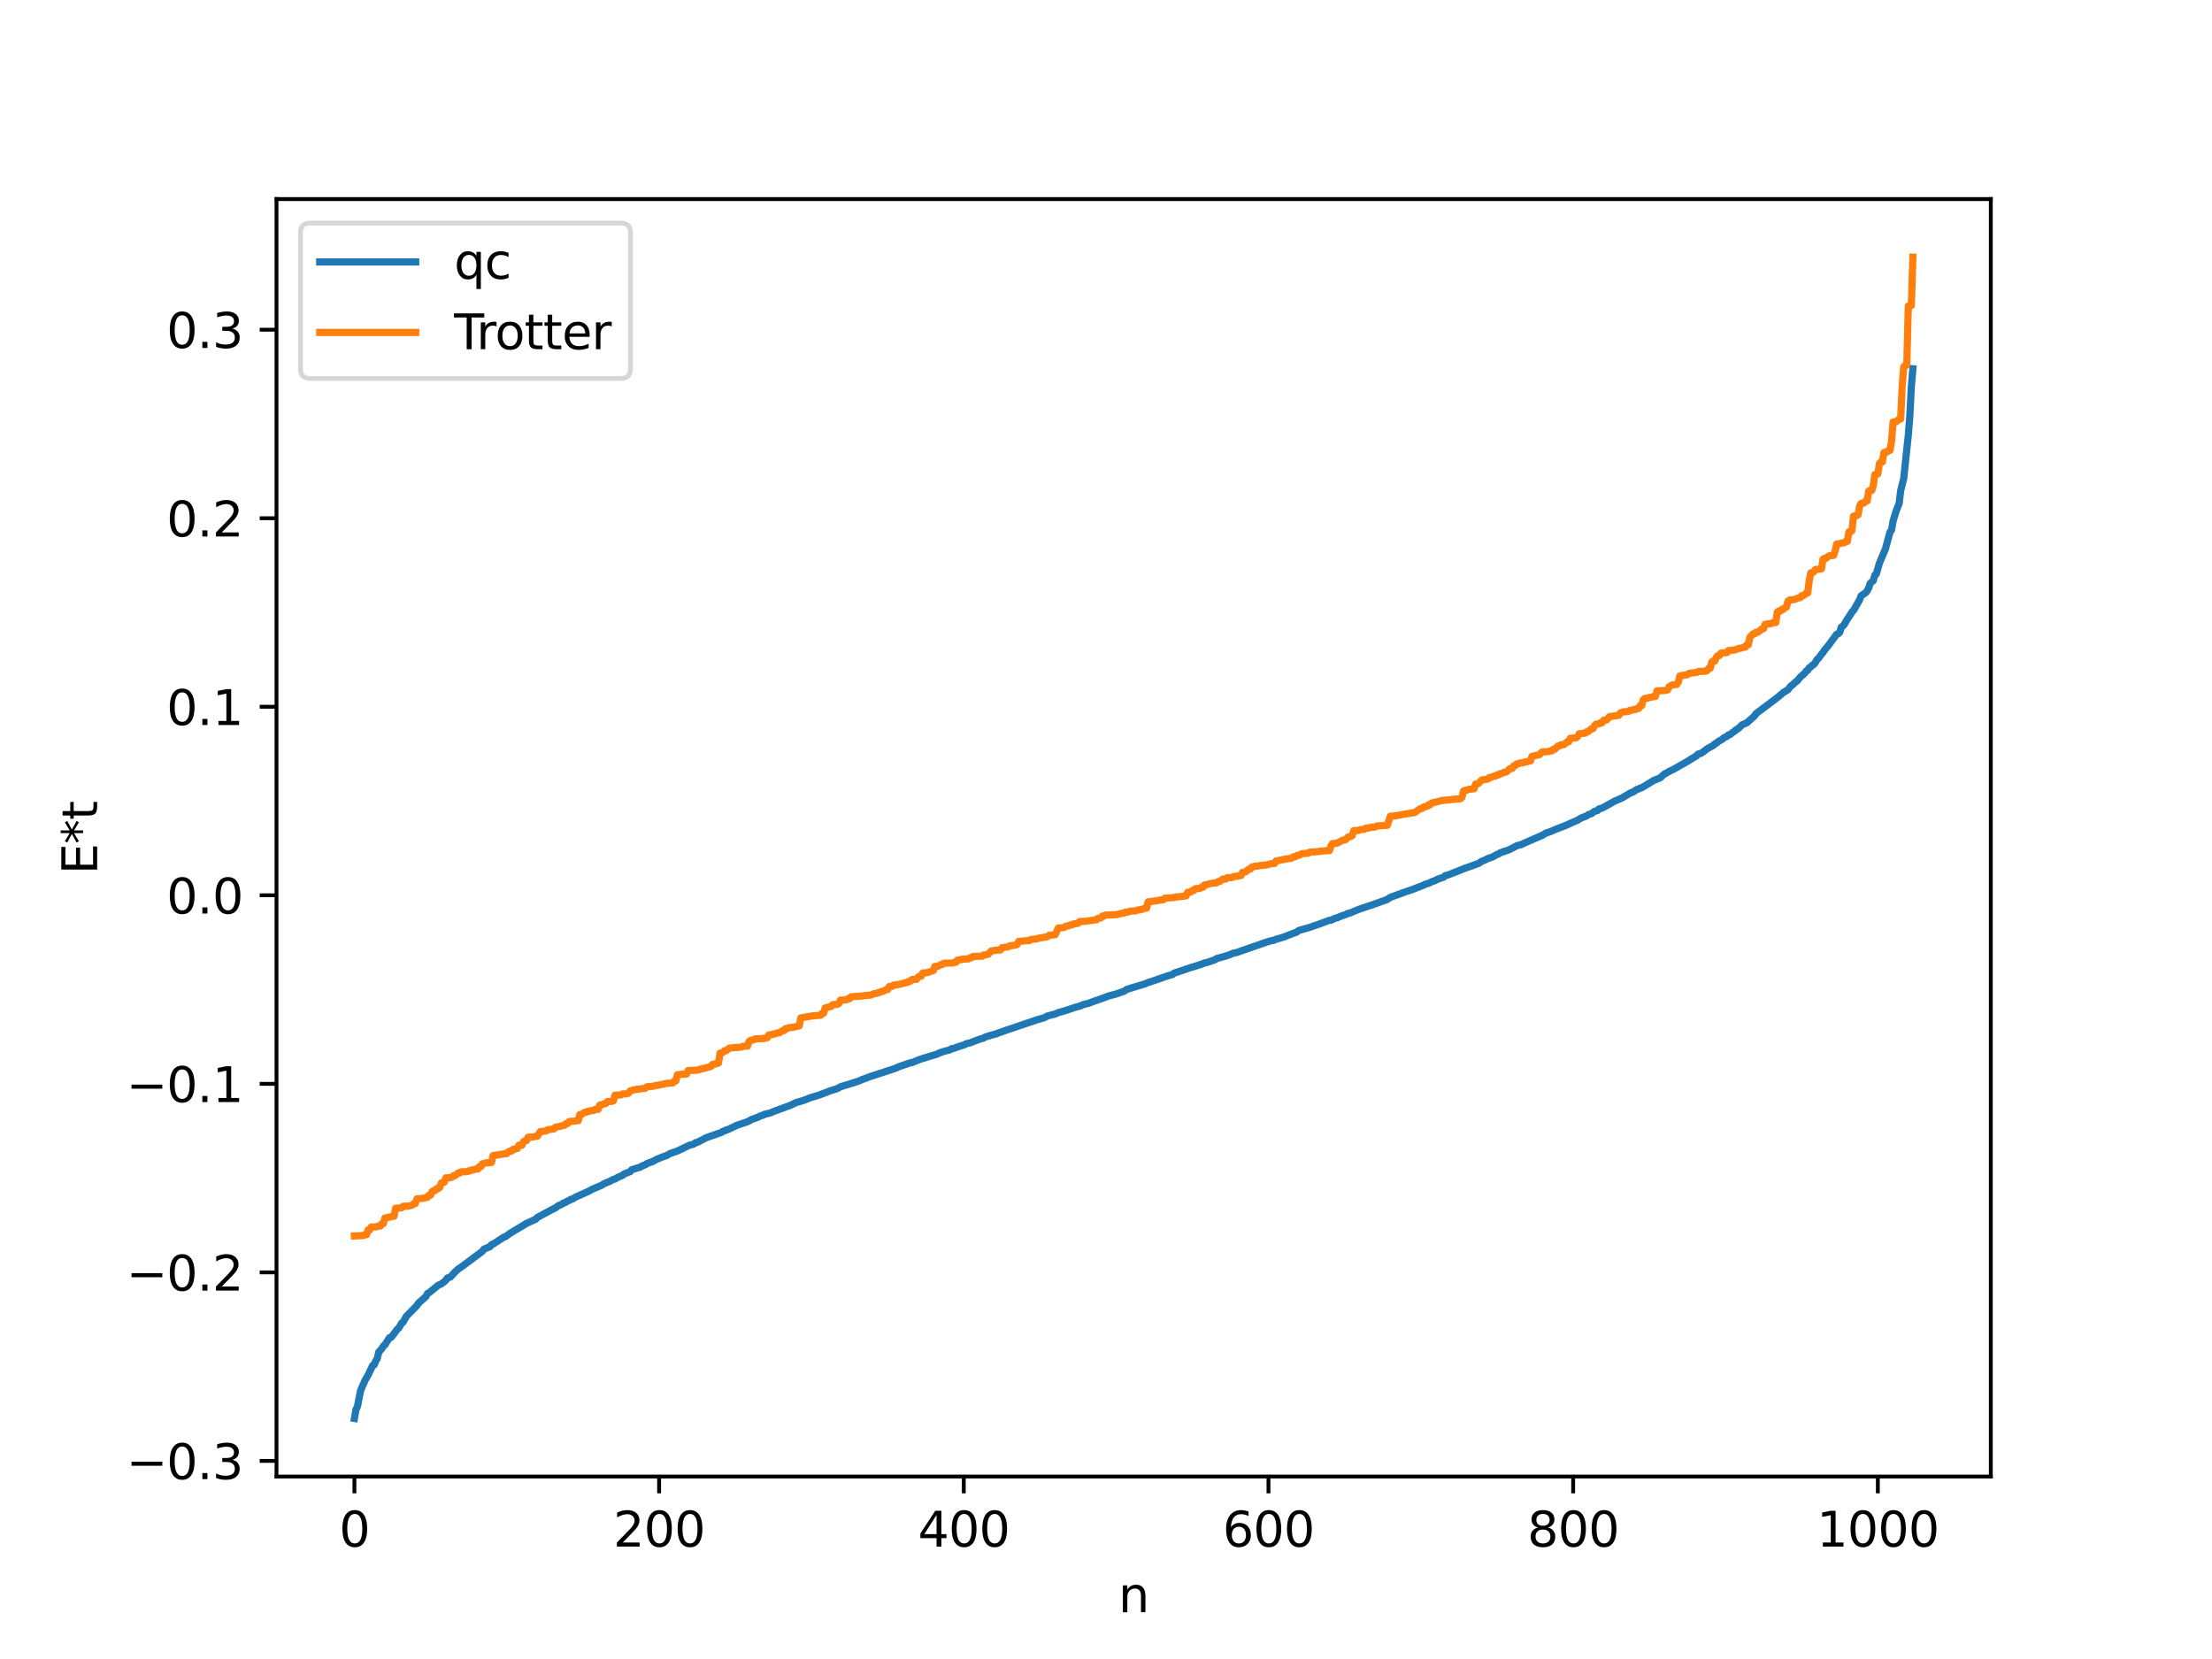 <?xml version="1.0" encoding="utf-8" standalone="no"?>
<!DOCTYPE svg PUBLIC "-//W3C//DTD SVG 1.1//EN"
  "http://www.w3.org/Graphics/SVG/1.1/DTD/svg11.dtd">
<svg xmlns:xlink="http://www.w3.org/1999/xlink" width="460.8pt" height="345.6pt" viewBox="0 0 460.8 345.6" xmlns="http://www.w3.org/2000/svg" version="1.1">
 <defs>
  <style type="text/css">*{stroke-linejoin: round; stroke-linecap: butt}</style>
 </defs>
 <g id="figure_1">
  <g id="patch_1">
   <path d="M 0 345.6 
L 460.8 345.6 
L 460.8 0 
L 0 0 
z
" style="fill: #ffffff"/>
  </g>
  <g id="axes_1">
   <g id="patch_2">
    <path d="M 57.6 307.584 
L 414.72 307.584 
L 414.72 41.472 
L 57.6 41.472 
z
" style="fill: #ffffff"/>
   </g>
   <g id="matplotlib.axis_1">
    <g id="xtick_1">
     <g id="line2d_1">
      <defs>
       <path id="m742bae09bc" d="M 0 0 
L 0 3.5 
" style="stroke: #000000; stroke-width: 0.8"/>
      </defs>
      <g>
       <use xlink:href="#m742bae09bc" x="73.833" y="307.584" style="stroke: #000000; stroke-width: 0.8"/>
      </g>
     </g>
     <g id="text_1">
      <!-- 0 -->
      <g transform="translate(70.651 322.182) scale(0.1 -0.1)">
       <defs>
        <path id="DejaVuSans-30" d="M 2034 4250 
Q 1547 4250 1301 3770 
Q 1056 3291 1056 2328 
Q 1056 1369 1301 889 
Q 1547 409 2034 409 
Q 2525 409 2770 889 
Q 3016 1369 3016 2328 
Q 3016 3291 2770 3770 
Q 2525 4250 2034 4250 
z
M 2034 4750 
Q 2819 4750 3233 4129 
Q 3647 3509 3647 2328 
Q 3647 1150 3233 529 
Q 2819 -91 2034 -91 
Q 1250 -91 836 529 
Q 422 1150 422 2328 
Q 422 3509 836 4129 
Q 1250 4750 2034 4750 
z
" transform="scale(0.016)"/>
       </defs>
       <use xlink:href="#DejaVuSans-30"/>
      </g>
     </g>
    </g>
    <g id="xtick_2">
     <g id="line2d_2">
      <g>
       <use xlink:href="#m742bae09bc" x="137.304" y="307.584" style="stroke: #000000; stroke-width: 0.8"/>
      </g>
     </g>
     <g id="text_2">
      <!-- 200 -->
      <g transform="translate(127.76 322.182) scale(0.1 -0.1)">
       <defs>
        <path id="DejaVuSans-32" d="M 1228 531 
L 3431 531 
L 3431 0 
L 469 0 
L 469 531 
Q 828 903 1448 1529 
Q 2069 2156 2228 2338 
Q 2531 2678 2651 2914 
Q 2772 3150 2772 3378 
Q 2772 3750 2511 3984 
Q 2250 4219 1831 4219 
Q 1534 4219 1204 4116 
Q 875 4013 500 3803 
L 500 4441 
Q 881 4594 1212 4672 
Q 1544 4750 1819 4750 
Q 2544 4750 2975 4387 
Q 3406 4025 3406 3419 
Q 3406 3131 3298 2873 
Q 3191 2616 2906 2266 
Q 2828 2175 2409 1742 
Q 1991 1309 1228 531 
z
" transform="scale(0.016)"/>
       </defs>
       <use xlink:href="#DejaVuSans-32"/>
       <use xlink:href="#DejaVuSans-30" x="63.623"/>
       <use xlink:href="#DejaVuSans-30" x="127.246"/>
      </g>
     </g>
    </g>
    <g id="xtick_3">
     <g id="line2d_3">
      <g>
       <use xlink:href="#m742bae09bc" x="200.775" y="307.584" style="stroke: #000000; stroke-width: 0.8"/>
      </g>
     </g>
     <g id="text_3">
      <!-- 400 -->
      <g transform="translate(191.231 322.182) scale(0.1 -0.1)">
       <defs>
        <path id="DejaVuSans-34" d="M 2419 4116 
L 825 1625 
L 2419 1625 
L 2419 4116 
z
M 2253 4666 
L 3047 4666 
L 3047 1625 
L 3713 1625 
L 3713 1100 
L 3047 1100 
L 3047 0 
L 2419 0 
L 2419 1100 
L 313 1100 
L 313 1709 
L 2253 4666 
z
" transform="scale(0.016)"/>
       </defs>
       <use xlink:href="#DejaVuSans-34"/>
       <use xlink:href="#DejaVuSans-30" x="63.623"/>
       <use xlink:href="#DejaVuSans-30" x="127.246"/>
      </g>
     </g>
    </g>
    <g id="xtick_4">
     <g id="line2d_4">
      <g>
       <use xlink:href="#m742bae09bc" x="264.246" y="307.584" style="stroke: #000000; stroke-width: 0.8"/>
      </g>
     </g>
     <g id="text_4">
      <!-- 600 -->
      <g transform="translate(254.702 322.182) scale(0.1 -0.1)">
       <defs>
        <path id="DejaVuSans-36" d="M 2113 2584 
Q 1688 2584 1439 2293 
Q 1191 2003 1191 1497 
Q 1191 994 1439 701 
Q 1688 409 2113 409 
Q 2538 409 2786 701 
Q 3034 994 3034 1497 
Q 3034 2003 2786 2293 
Q 2538 2584 2113 2584 
z
M 3366 4563 
L 3366 3988 
Q 3128 4100 2886 4159 
Q 2644 4219 2406 4219 
Q 1781 4219 1451 3797 
Q 1122 3375 1075 2522 
Q 1259 2794 1537 2939 
Q 1816 3084 2150 3084 
Q 2853 3084 3261 2657 
Q 3669 2231 3669 1497 
Q 3669 778 3244 343 
Q 2819 -91 2113 -91 
Q 1303 -91 875 529 
Q 447 1150 447 2328 
Q 447 3434 972 4092 
Q 1497 4750 2381 4750 
Q 2619 4750 2861 4703 
Q 3103 4656 3366 4563 
z
" transform="scale(0.016)"/>
       </defs>
       <use xlink:href="#DejaVuSans-36"/>
       <use xlink:href="#DejaVuSans-30" x="63.623"/>
       <use xlink:href="#DejaVuSans-30" x="127.246"/>
      </g>
     </g>
    </g>
    <g id="xtick_5">
     <g id="line2d_5">
      <g>
       <use xlink:href="#m742bae09bc" x="327.717" y="307.584" style="stroke: #000000; stroke-width: 0.8"/>
      </g>
     </g>
     <g id="text_5">
      <!-- 800 -->
      <g transform="translate(318.173 322.182) scale(0.1 -0.1)">
       <defs>
        <path id="DejaVuSans-38" d="M 2034 2216 
Q 1584 2216 1326 1975 
Q 1069 1734 1069 1313 
Q 1069 891 1326 650 
Q 1584 409 2034 409 
Q 2484 409 2743 651 
Q 3003 894 3003 1313 
Q 3003 1734 2745 1975 
Q 2488 2216 2034 2216 
z
M 1403 2484 
Q 997 2584 770 2862 
Q 544 3141 544 3541 
Q 544 4100 942 4425 
Q 1341 4750 2034 4750 
Q 2731 4750 3128 4425 
Q 3525 4100 3525 3541 
Q 3525 3141 3298 2862 
Q 3072 2584 2669 2484 
Q 3125 2378 3379 2068 
Q 3634 1759 3634 1313 
Q 3634 634 3220 271 
Q 2806 -91 2034 -91 
Q 1263 -91 848 271 
Q 434 634 434 1313 
Q 434 1759 690 2068 
Q 947 2378 1403 2484 
z
M 1172 3481 
Q 1172 3119 1398 2916 
Q 1625 2713 2034 2713 
Q 2441 2713 2670 2916 
Q 2900 3119 2900 3481 
Q 2900 3844 2670 4047 
Q 2441 4250 2034 4250 
Q 1625 4250 1398 4047 
Q 1172 3844 1172 3481 
z
" transform="scale(0.016)"/>
       </defs>
       <use xlink:href="#DejaVuSans-38"/>
       <use xlink:href="#DejaVuSans-30" x="63.623"/>
       <use xlink:href="#DejaVuSans-30" x="127.246"/>
      </g>
     </g>
    </g>
    <g id="xtick_6">
     <g id="line2d_6">
      <g>
       <use xlink:href="#m742bae09bc" x="391.188" y="307.584" style="stroke: #000000; stroke-width: 0.8"/>
      </g>
     </g>
     <g id="text_6">
      <!-- 1000 -->
      <g transform="translate(378.463 322.182) scale(0.1 -0.1)">
       <defs>
        <path id="DejaVuSans-31" d="M 794 531 
L 1825 531 
L 1825 4091 
L 703 3866 
L 703 4441 
L 1819 4666 
L 2450 4666 
L 2450 531 
L 3481 531 
L 3481 0 
L 794 0 
L 794 531 
z
" transform="scale(0.016)"/>
       </defs>
       <use xlink:href="#DejaVuSans-31"/>
       <use xlink:href="#DejaVuSans-30" x="63.623"/>
       <use xlink:href="#DejaVuSans-30" x="127.246"/>
       <use xlink:href="#DejaVuSans-30" x="190.869"/>
      </g>
     </g>
    </g>
    <g id="text_7">
     <!-- n -->
     <g transform="translate(232.991 335.861) scale(0.1 -0.1)">
      <defs>
       <path id="DejaVuSans-6e" d="M 3513 2113 
L 3513 0 
L 2938 0 
L 2938 2094 
Q 2938 2591 2744 2837 
Q 2550 3084 2163 3084 
Q 1697 3084 1428 2787 
Q 1159 2491 1159 1978 
L 1159 0 
L 581 0 
L 581 3500 
L 1159 3500 
L 1159 2956 
Q 1366 3272 1645 3428 
Q 1925 3584 2291 3584 
Q 2894 3584 3203 3211 
Q 3513 2838 3513 2113 
z
" transform="scale(0.016)"/>
      </defs>
      <use xlink:href="#DejaVuSans-6e"/>
     </g>
    </g>
   </g>
   <g id="matplotlib.axis_2">
    <g id="ytick_1">
     <g id="line2d_7">
      <defs>
       <path id="m42afeaff55" d="M 0 0 
L -3.5 0 
" style="stroke: #000000; stroke-width: 0.8"/>
      </defs>
      <g>
       <use xlink:href="#m42afeaff55" x="57.6" y="304.33" style="stroke: #000000; stroke-width: 0.8"/>
      </g>
     </g>
     <g id="text_8">
      <!-- −0.3 -->
      <g transform="translate(26.317 308.129) scale(0.1 -0.1)">
       <defs>
        <path id="DejaVuSans-2212" d="M 678 2272 
L 4684 2272 
L 4684 1741 
L 678 1741 
L 678 2272 
z
" transform="scale(0.016)"/>
        <path id="DejaVuSans-2e" d="M 684 794 
L 1344 794 
L 1344 0 
L 684 0 
L 684 794 
z
" transform="scale(0.016)"/>
        <path id="DejaVuSans-33" d="M 2597 2516 
Q 3050 2419 3304 2112 
Q 3559 1806 3559 1356 
Q 3559 666 3084 287 
Q 2609 -91 1734 -91 
Q 1441 -91 1130 -33 
Q 819 25 488 141 
L 488 750 
Q 750 597 1062 519 
Q 1375 441 1716 441 
Q 2309 441 2620 675 
Q 2931 909 2931 1356 
Q 2931 1769 2642 2001 
Q 2353 2234 1838 2234 
L 1294 2234 
L 1294 2753 
L 1863 2753 
Q 2328 2753 2575 2939 
Q 2822 3125 2822 3475 
Q 2822 3834 2567 4026 
Q 2313 4219 1838 4219 
Q 1578 4219 1281 4162 
Q 984 4106 628 3988 
L 628 4550 
Q 988 4650 1302 4700 
Q 1616 4750 1894 4750 
Q 2613 4750 3031 4423 
Q 3450 4097 3450 3541 
Q 3450 3153 3228 2886 
Q 3006 2619 2597 2516 
z
" transform="scale(0.016)"/>
       </defs>
       <use xlink:href="#DejaVuSans-2212"/>
       <use xlink:href="#DejaVuSans-30" x="83.789"/>
       <use xlink:href="#DejaVuSans-2e" x="147.412"/>
       <use xlink:href="#DejaVuSans-33" x="179.199"/>
      </g>
     </g>
    </g>
    <g id="ytick_2">
     <g id="line2d_8">
      <g>
       <use xlink:href="#m42afeaff55" x="57.6" y="265.056" style="stroke: #000000; stroke-width: 0.8"/>
      </g>
     </g>
     <g id="text_9">
      <!-- −0.2 -->
      <g transform="translate(26.317 268.855) scale(0.1 -0.1)">
       <use xlink:href="#DejaVuSans-2212"/>
       <use xlink:href="#DejaVuSans-30" x="83.789"/>
       <use xlink:href="#DejaVuSans-2e" x="147.412"/>
       <use xlink:href="#DejaVuSans-32" x="179.199"/>
      </g>
     </g>
    </g>
    <g id="ytick_3">
     <g id="line2d_9">
      <g>
       <use xlink:href="#m42afeaff55" x="57.6" y="225.781" style="stroke: #000000; stroke-width: 0.8"/>
      </g>
     </g>
     <g id="text_10">
      <!-- −0.1 -->
      <g transform="translate(26.317 229.58) scale(0.1 -0.1)">
       <use xlink:href="#DejaVuSans-2212"/>
       <use xlink:href="#DejaVuSans-30" x="83.789"/>
       <use xlink:href="#DejaVuSans-2e" x="147.412"/>
       <use xlink:href="#DejaVuSans-31" x="179.199"/>
      </g>
     </g>
    </g>
    <g id="ytick_4">
     <g id="line2d_10">
      <g>
       <use xlink:href="#m42afeaff55" x="57.6" y="186.506" style="stroke: #000000; stroke-width: 0.8"/>
      </g>
     </g>
     <g id="text_11">
      <!-- 0.0 -->
      <g transform="translate(34.697 190.305) scale(0.1 -0.1)">
       <use xlink:href="#DejaVuSans-30"/>
       <use xlink:href="#DejaVuSans-2e" x="63.623"/>
       <use xlink:href="#DejaVuSans-30" x="95.41"/>
      </g>
     </g>
    </g>
    <g id="ytick_5">
     <g id="line2d_11">
      <g>
       <use xlink:href="#m42afeaff55" x="57.6" y="147.231" style="stroke: #000000; stroke-width: 0.8"/>
      </g>
     </g>
     <g id="text_12">
      <!-- 0.1 -->
      <g transform="translate(34.697 151.031) scale(0.1 -0.1)">
       <use xlink:href="#DejaVuSans-30"/>
       <use xlink:href="#DejaVuSans-2e" x="63.623"/>
       <use xlink:href="#DejaVuSans-31" x="95.41"/>
      </g>
     </g>
    </g>
    <g id="ytick_6">
     <g id="line2d_12">
      <g>
       <use xlink:href="#m42afeaff55" x="57.6" y="107.957" style="stroke: #000000; stroke-width: 0.8"/>
      </g>
     </g>
     <g id="text_13">
      <!-- 0.2 -->
      <g transform="translate(34.697 111.756) scale(0.1 -0.1)">
       <use xlink:href="#DejaVuSans-30"/>
       <use xlink:href="#DejaVuSans-2e" x="63.623"/>
       <use xlink:href="#DejaVuSans-32" x="95.41"/>
      </g>
     </g>
    </g>
    <g id="ytick_7">
     <g id="line2d_13">
      <g>
       <use xlink:href="#m42afeaff55" x="57.6" y="68.682" style="stroke: #000000; stroke-width: 0.8"/>
      </g>
     </g>
     <g id="text_14">
      <!-- 0.3 -->
      <g transform="translate(34.697 72.481) scale(0.1 -0.1)">
       <use xlink:href="#DejaVuSans-30"/>
       <use xlink:href="#DejaVuSans-2e" x="63.623"/>
       <use xlink:href="#DejaVuSans-33" x="95.41"/>
      </g>
     </g>
    </g>
    <g id="text_15">
     <!-- E*t -->
     <g transform="translate(20.238 182.148) rotate(-90) scale(0.1 -0.1)">
      <defs>
       <path id="DejaVuSans-45" d="M 628 4666 
L 3578 4666 
L 3578 4134 
L 1259 4134 
L 1259 2753 
L 3481 2753 
L 3481 2222 
L 1259 2222 
L 1259 531 
L 3634 531 
L 3634 0 
L 628 0 
L 628 4666 
z
" transform="scale(0.016)"/>
       <path id="DejaVuSans-2a" d="M 3009 3897 
L 1888 3291 
L 3009 2681 
L 2828 2375 
L 1778 3009 
L 1778 1831 
L 1422 1831 
L 1422 3009 
L 372 2375 
L 191 2681 
L 1313 3291 
L 191 3897 
L 372 4206 
L 1422 3572 
L 1422 4750 
L 1778 4750 
L 1778 3572 
L 2828 4206 
L 3009 3897 
z
" transform="scale(0.016)"/>
       <path id="DejaVuSans-74" d="M 1172 4494 
L 1172 3500 
L 2356 3500 
L 2356 3053 
L 1172 3053 
L 1172 1153 
Q 1172 725 1289 603 
Q 1406 481 1766 481 
L 2356 481 
L 2356 0 
L 1766 0 
Q 1100 0 847 248 
Q 594 497 594 1153 
L 594 3053 
L 172 3053 
L 172 3500 
L 594 3500 
L 594 4494 
L 1172 4494 
z
" transform="scale(0.016)"/>
      </defs>
      <use xlink:href="#DejaVuSans-45"/>
      <use xlink:href="#DejaVuSans-2a" x="63.184"/>
      <use xlink:href="#DejaVuSans-74" x="113.184"/>
     </g>
    </g>
   </g>
   <g id="line2d_14">
    <path d="M 73.833 295.488 
L 74.15 293.648 
L 74.467 292.998 
L 75.102 289.716 
L 76.054 287.526 
L 76.689 286.44 
L 77.641 284.431 
L 77.958 284.329 
L 78.276 283.501 
L 78.593 283.014 
L 78.91 281.643 
L 79.545 280.947 
L 79.862 280.409 
L 80.18 280.171 
L 81.132 278.662 
L 81.449 278.631 
L 82.084 277.831 
L 82.719 276.946 
L 83.036 276.716 
L 83.671 275.626 
L 83.988 275.431 
L 84.623 274.237 
L 86.21 272.631 
L 86.844 271.975 
L 87.162 271.479 
L 88.748 270.078 
L 89.066 269.444 
L 89.383 269.305 
L 91.287 267.742 
L 91.922 267.472 
L 92.557 266.982 
L 92.874 266.719 
L 93.191 266.228 
L 93.826 266.033 
L 94.778 264.977 
L 95.413 264.395 
L 96.048 263.975 
L 100.491 260.668 
L 100.808 260.22 
L 102.077 259.706 
L 102.395 259.275 
L 102.712 259.183 
L 104.934 257.725 
L 105.251 257.649 
L 106.203 256.953 
L 109.694 254.849 
L 111.598 253.986 
L 111.915 253.626 
L 115.089 251.919 
L 115.724 251.617 
L 116.358 251.126 
L 116.993 250.909 
L 117.31 250.644 
L 117.628 250.572 
L 118.262 250.179 
L 118.58 250.088 
L 118.897 249.844 
L 119.215 249.807 
L 119.849 249.4 
L 122.705 248.121 
L 123.34 247.753 
L 125.244 246.951 
L 125.879 246.567 
L 127.148 246.031 
L 127.783 245.679 
L 128.1 245.632 
L 128.735 245.239 
L 129.687 244.858 
L 130.005 244.562 
L 131.274 244.074 
L 131.591 243.684 
L 133.496 243.092 
L 133.813 242.857 
L 134.448 242.639 
L 134.765 242.389 
L 136.034 241.943 
L 136.669 241.555 
L 137.939 241.042 
L 138.573 240.816 
L 138.891 240.722 
L 139.525 240.331 
L 141.112 239.773 
L 143.651 238.558 
L 144.286 238.408 
L 144.603 238.285 
L 144.92 238.018 
L 145.238 237.993 
L 147.142 236.997 
L 150.315 235.889 
L 150.633 235.654 
L 150.95 235.604 
L 151.267 235.391 
L 151.585 235.342 
L 153.489 234.427 
L 155.71 233.683 
L 156.662 233.168 
L 157.615 232.843 
L 158.567 232.403 
L 158.884 232.355 
L 159.201 232.142 
L 160.471 231.844 
L 161.105 231.56 
L 164.596 230.277 
L 165.866 229.677 
L 167.453 229.219 
L 168.722 228.703 
L 170.626 228.13 
L 172.848 227.277 
L 174.434 226.767 
L 175.069 226.399 
L 176.973 225.819 
L 178.877 225.21 
L 179.512 224.924 
L 181.416 224.222 
L 186.494 222.563 
L 187.129 222.266 
L 189.033 221.598 
L 189.667 221.393 
L 189.985 221.367 
L 191.572 220.706 
L 193.158 220.21 
L 195.062 219.641 
L 195.697 219.348 
L 196.649 219.017 
L 197.919 218.701 
L 198.236 218.456 
L 198.553 218.447 
L 199.505 218.082 
L 200.775 217.694 
L 201.41 217.387 
L 202.044 217.255 
L 202.679 217.013 
L 203.631 216.655 
L 204.266 216.42 
L 204.9 216.26 
L 205.218 216.041 
L 206.17 215.748 
L 207.122 215.478 
L 207.439 215.411 
L 208.074 215.143 
L 208.709 214.951 
L 209.343 214.699 
L 209.978 214.489 
L 216.008 212.451 
L 217.595 211.987 
L 218.229 211.634 
L 219.816 211.236 
L 220.451 210.939 
L 221.72 210.601 
L 223.942 209.858 
L 225.211 209.509 
L 225.529 209.314 
L 226.798 208.99 
L 228.067 208.517 
L 229.337 208.086 
L 230.924 207.487 
L 232.51 207.069 
L 233.78 206.616 
L 234.097 206.543 
L 234.732 206.102 
L 238.54 204.952 
L 239.175 204.673 
L 240.444 204.264 
L 243.3 203.267 
L 244.253 203.006 
L 244.57 202.726 
L 246.791 201.996 
L 248.061 201.555 
L 248.696 201.377 
L 250.282 200.865 
L 250.917 200.606 
L 251.552 200.463 
L 253.139 199.917 
L 253.456 199.677 
L 254.091 199.51 
L 255.36 199.155 
L 255.995 198.946 
L 256.947 198.559 
L 257.581 198.437 
L 263.929 196.227 
L 264.881 195.945 
L 265.198 195.933 
L 265.833 195.666 
L 267.42 195.206 
L 269.641 194.334 
L 269.958 194.26 
L 270.593 193.822 
L 272.815 193.196 
L 273.767 192.857 
L 274.401 192.652 
L 276.94 191.715 
L 277.258 191.709 
L 278.21 191.251 
L 278.527 191.219 
L 279.479 190.796 
L 280.431 190.488 
L 280.748 190.278 
L 281.066 190.257 
L 281.7 189.993 
L 282.97 189.468 
L 286.143 188.397 
L 288.365 187.594 
L 289 187.368 
L 289.634 186.933 
L 293.125 185.666 
L 294.077 185.357 
L 296.616 184.376 
L 296.934 184.182 
L 297.568 184.019 
L 298.52 183.566 
L 298.838 183.5 
L 299.472 183.155 
L 300.742 182.731 
L 301.059 182.417 
L 301.694 182.256 
L 302.329 182.008 
L 305.185 180.87 
L 306.137 180.54 
L 308.041 179.852 
L 308.676 179.41 
L 309.31 179.196 
L 309.945 178.856 
L 310.897 178.537 
L 311.849 177.999 
L 312.167 177.91 
L 312.484 177.661 
L 314.388 177.021 
L 315.975 176.18 
L 316.927 175.933 
L 317.562 175.623 
L 321.37 173.969 
L 322.005 173.558 
L 322.639 173.357 
L 323.274 173.121 
L 323.909 172.827 
L 326.13 171.973 
L 326.765 171.674 
L 328.669 170.85 
L 329.304 170.445 
L 330.573 169.942 
L 330.891 169.699 
L 331.525 169.505 
L 332.16 169.01 
L 332.795 168.847 
L 333.112 168.508 
L 333.747 168.336 
L 335.016 167.651 
L 336.286 166.921 
L 337.872 166.242 
L 339.777 165.11 
L 340.094 165.061 
L 341.046 164.427 
L 341.363 164.358 
L 341.681 164.163 
L 341.998 164.102 
L 344.537 162.559 
L 345.489 162.188 
L 345.806 162.071 
L 346.758 161.211 
L 347.076 161.085 
L 347.71 160.7 
L 348.662 160.246 
L 351.519 158.613 
L 352.471 158.018 
L 353.423 157.442 
L 353.74 157.084 
L 354.375 156.93 
L 355.01 156.473 
L 355.644 155.98 
L 356.596 155.452 
L 356.914 155.289 
L 357.231 154.957 
L 357.548 154.831 
L 357.866 154.517 
L 358.818 153.989 
L 359.135 153.664 
L 359.77 153.398 
L 360.087 153.079 
L 360.405 153.027 
L 361.039 152.5 
L 361.357 152.318 
L 361.674 151.99 
L 361.991 151.869 
L 362.943 150.975 
L 363.896 150.578 
L 365.165 149.439 
L 365.482 149.148 
L 365.8 148.673 
L 370.243 145.33 
L 371.512 144.25 
L 372.464 143.67 
L 373.099 142.872 
L 373.416 142.675 
L 374.051 142.071 
L 374.368 141.862 
L 375.003 141.08 
L 375.955 140.248 
L 376.272 139.795 
L 376.59 139.63 
L 376.907 139.09 
L 377.224 138.931 
L 377.542 138.581 
L 377.859 138.422 
L 378.177 138.006 
L 378.494 137.406 
L 378.811 137.167 
L 379.446 136.284 
L 379.763 135.934 
L 380.081 135.415 
L 380.715 134.697 
L 382.62 132.106 
L 382.937 132.023 
L 383.254 131.723 
L 383.572 130.651 
L 383.889 130.442 
L 384.206 130.065 
L 384.841 128.954 
L 385.476 128.039 
L 385.793 127.488 
L 386.11 127.18 
L 387.38 124.974 
L 387.697 124.124 
L 388.649 123.472 
L 388.967 123.088 
L 389.284 122.458 
L 389.601 121.502 
L 390.236 120.969 
L 390.553 119.823 
L 390.871 119.567 
L 391.505 117.353 
L 392.775 114.326 
L 393.727 110.827 
L 394.044 110.418 
L 394.362 108.557 
L 394.996 106.468 
L 395.631 104.865 
L 395.948 102.182 
L 396.583 99.674 
L 397.218 93.611 
L 397.535 90.68 
L 397.853 86.598 
L 398.17 80.508 
L 398.487 76.816 
L 398.487 76.816 
" clip-path="url(#p08ebd5b975)" style="fill: none; stroke: #1f77b4; stroke-width: 1.5; stroke-linecap: square"/>
   </g>
   <g id="line2d_15">
    <path d="M 73.833 257.468 
L 75.737 257.386 
L 76.054 257.188 
L 76.372 257.188 
L 76.689 256.219 
L 77.006 256.219 
L 77.324 255.609 
L 78.276 255.605 
L 78.593 255.465 
L 79.228 255.409 
L 79.545 254.911 
L 79.862 254.911 
L 80.18 253.724 
L 80.497 253.724 
L 80.815 253.596 
L 81.449 253.488 
L 81.767 253.365 
L 82.084 253.365 
L 82.401 251.705 
L 83.671 251.606 
L 83.988 251.288 
L 84.94 251.259 
L 85.575 251.142 
L 85.892 251.053 
L 86.21 250.72 
L 86.527 250.72 
L 86.844 249.743 
L 88.431 249.595 
L 88.748 249.421 
L 89.066 249.421 
L 89.383 248.962 
L 89.7 248.962 
L 90.018 248.199 
L 90.335 248.02 
L 90.653 248.02 
L 90.97 247.602 
L 91.287 247.602 
L 91.605 247.352 
L 91.922 246.444 
L 92.239 246.28 
L 92.557 246.28 
L 92.874 245.365 
L 93.826 245.349 
L 94.143 245.236 
L 94.461 244.923 
L 94.778 244.923 
L 95.413 244.37 
L 95.73 244.37 
L 96.048 244.118 
L 97.317 244.078 
L 97.634 243.907 
L 97.952 243.907 
L 98.269 243.722 
L 98.586 243.722 
L 98.904 243.572 
L 99.539 243.539 
L 99.856 243.034 
L 100.173 243.034 
L 100.491 242.422 
L 100.808 242.422 
L 101.125 242.264 
L 102.395 242.158 
L 102.712 240.733 
L 105.251 240.326 
L 105.568 240.326 
L 105.886 239.952 
L 106.203 239.814 
L 106.52 239.814 
L 106.838 239.448 
L 107.155 239.448 
L 107.472 239.245 
L 107.79 239.245 
L 108.107 238.56 
L 108.742 238.559 
L 109.059 237.863 
L 109.377 237.612 
L 109.694 237.612 
L 110.011 236.908 
L 110.963 236.86 
L 111.598 236.715 
L 111.915 236.715 
L 112.55 235.734 
L 113.82 235.587 
L 114.137 235.333 
L 114.772 235.267 
L 115.406 235.164 
L 115.724 234.79 
L 116.358 234.705 
L 117.628 234.383 
L 117.945 234.042 
L 118.262 234.042 
L 118.58 233.619 
L 119.532 233.557 
L 120.484 233.447 
L 120.801 232.181 
L 121.119 232.181 
L 121.753 231.725 
L 122.071 231.725 
L 122.388 231.518 
L 122.705 231.518 
L 123.023 231.366 
L 123.658 231.343 
L 123.975 231.105 
L 124.61 231.104 
L 124.927 230.227 
L 126.196 229.882 
L 126.514 229.492 
L 127.466 229.435 
L 127.783 229.314 
L 128.1 228.15 
L 129.37 228.086 
L 129.687 227.887 
L 130.639 227.852 
L 130.957 227.709 
L 131.274 227.265 
L 131.909 227.053 
L 132.543 226.949 
L 134.448 226.693 
L 134.765 226.383 
L 136.034 226.29 
L 136.669 226.101 
L 136.986 226.101 
L 137.939 225.873 
L 138.256 225.873 
L 138.573 225.718 
L 139.525 225.653 
L 140.16 225.593 
L 140.477 225.188 
L 140.795 225.188 
L 141.112 223.887 
L 142.064 223.781 
L 143.016 223.739 
L 143.334 223.019 
L 145.238 222.935 
L 145.872 222.766 
L 146.19 222.614 
L 146.507 222.614 
L 148.094 222.165 
L 148.411 221.747 
L 148.729 221.747 
L 149.046 221.581 
L 149.363 221.581 
L 149.681 221.441 
L 149.998 219.377 
L 150.315 219.377 
L 150.633 219.199 
L 150.95 218.878 
L 151.267 218.878 
L 151.902 218.375 
L 152.537 218.273 
L 154.124 218.159 
L 154.441 218.139 
L 154.758 217.966 
L 155.71 217.941 
L 156.028 216.957 
L 156.345 216.735 
L 156.98 216.636 
L 157.297 216.42 
L 159.201 216.35 
L 159.519 216.176 
L 159.836 216.176 
L 160.153 215.59 
L 160.788 215.536 
L 161.105 215.384 
L 161.423 215.384 
L 162.058 215.144 
L 162.375 215.144 
L 163.01 214.697 
L 163.327 214.697 
L 163.644 214.289 
L 163.962 214.289 
L 164.279 214.09 
L 165.231 213.999 
L 166.5 213.698 
L 166.818 212.053 
L 169.039 211.657 
L 170.943 211.5 
L 171.261 211.084 
L 171.578 211.084 
L 171.896 209.962 
L 173.165 209.645 
L 173.482 209.284 
L 174.434 209.216 
L 174.752 209.065 
L 175.069 208.345 
L 176.339 208.291 
L 176.656 208.06 
L 176.973 208.06 
L 177.291 207.649 
L 179.512 207.501 
L 180.147 207.396 
L 181.416 207.294 
L 182.051 206.999 
L 182.368 206.999 
L 182.686 206.842 
L 183.003 206.842 
L 183.638 206.521 
L 183.955 206.521 
L 184.59 206.166 
L 184.907 206.166 
L 185.224 205.524 
L 185.859 205.479 
L 186.177 205.205 
L 187.129 205.109 
L 188.398 204.808 
L 188.715 204.662 
L 189.033 204.662 
L 189.35 204.428 
L 189.667 204.379 
L 189.985 204.047 
L 190.937 204.014 
L 191.254 203.536 
L 191.572 203.361 
L 191.889 203.361 
L 192.206 202.704 
L 193.158 202.621 
L 194.428 202.19 
L 194.745 201.317 
L 195.38 201.298 
L 196.015 200.92 
L 196.332 200.92 
L 196.649 200.649 
L 198.553 200.61 
L 198.871 200.446 
L 199.188 200.446 
L 199.505 199.989 
L 200.14 199.93 
L 200.458 199.805 
L 201.727 199.758 
L 202.044 199.527 
L 202.362 199.527 
L 202.679 199.24 
L 204.583 199.191 
L 204.9 198.942 
L 205.218 198.942 
L 205.535 198.81 
L 205.853 198.81 
L 206.487 198.097 
L 206.805 198.097 
L 207.122 197.972 
L 208.391 197.905 
L 208.709 197.436 
L 209.343 197.319 
L 209.978 197.267 
L 210.296 197.041 
L 210.93 196.974 
L 211.565 196.867 
L 211.882 196.78 
L 212.2 196.119 
L 213.786 195.974 
L 214.421 195.945 
L 214.739 195.718 
L 215.691 195.631 
L 216.008 195.509 
L 216.325 195.509 
L 216.643 195.366 
L 217.277 195.306 
L 218.229 195.131 
L 218.547 194.841 
L 219.816 194.73 
L 220.451 193.329 
L 221.403 193.248 
L 221.72 193.191 
L 222.038 192.944 
L 222.672 192.856 
L 222.99 192.669 
L 223.307 192.669 
L 223.624 192.47 
L 224.577 192.345 
L 224.894 191.973 
L 226.163 191.924 
L 228.067 191.626 
L 228.385 191.626 
L 228.702 191.306 
L 229.337 191.229 
L 229.654 190.832 
L 229.972 190.832 
L 230.289 190.639 
L 232.51 190.55 
L 233.78 190.24 
L 234.097 190.24 
L 234.415 190.008 
L 235.049 190.004 
L 235.367 189.815 
L 236.636 189.754 
L 236.953 189.571 
L 237.271 189.571 
L 237.588 189.448 
L 237.905 189.448 
L 238.54 189.185 
L 238.858 189.185 
L 239.175 187.862 
L 239.492 187.862 
L 240.127 187.745 
L 241.079 187.616 
L 242.031 187.437 
L 242.348 187.437 
L 242.666 187.1 
L 244.57 186.99 
L 244.887 186.852 
L 245.839 186.788 
L 247.109 186.625 
L 247.426 185.869 
L 248.061 185.827 
L 248.378 185.503 
L 248.696 185.503 
L 249.013 185.121 
L 249.965 185.073 
L 250.282 184.833 
L 250.6 184.833 
L 250.917 184.354 
L 251.234 184.354 
L 251.869 184.115 
L 252.504 184.01 
L 253.456 183.889 
L 253.773 183.633 
L 254.091 183.633 
L 254.725 183.133 
L 255.36 183.127 
L 255.677 182.837 
L 256.629 182.817 
L 256.947 182.621 
L 257.899 182.508 
L 258.216 182.389 
L 258.534 182.389 
L 258.851 181.71 
L 259.486 181.627 
L 260.12 181.084 
L 260.438 181.084 
L 260.755 180.645 
L 261.39 180.458 
L 261.707 180.458 
L 262.342 180.344 
L 262.977 180.263 
L 263.929 180.163 
L 264.881 179.92 
L 265.515 179.871 
L 265.833 179.357 
L 268.054 178.914 
L 269.006 178.795 
L 269.324 178.528 
L 269.958 178.425 
L 270.276 178.178 
L 270.593 178.178 
L 271.228 177.826 
L 272.497 177.761 
L 272.815 177.515 
L 274.401 177.43 
L 275.353 177.285 
L 276.94 177.189 
L 277.258 176.229 
L 277.575 175.737 
L 278.527 175.656 
L 279.796 174.988 
L 280.114 174.988 
L 280.431 174.852 
L 280.748 174.411 
L 281.066 174.285 
L 281.383 174.285 
L 281.7 174.072 
L 282.018 173.039 
L 282.97 173.008 
L 283.287 172.841 
L 284.239 172.761 
L 284.557 172.505 
L 285.191 172.493 
L 285.509 172.341 
L 286.461 172.294 
L 286.778 172.077 
L 289 171.925 
L 289.634 170.041 
L 290.904 169.916 
L 292.491 169.614 
L 294.712 169.272 
L 295.347 168.811 
L 295.981 168.408 
L 296.299 168.408 
L 296.616 168.082 
L 297.251 167.991 
L 297.568 167.673 
L 297.886 167.673 
L 298.203 167.304 
L 300.424 166.754 
L 301.377 166.673 
L 303.281 166.453 
L 304.233 166.404 
L 304.55 166.128 
L 304.867 164.775 
L 305.185 164.626 
L 305.502 164.626 
L 305.82 164.471 
L 306.454 164.389 
L 307.089 164.306 
L 307.406 163.312 
L 307.724 163.312 
L 308.041 163.169 
L 308.676 162.475 
L 309.945 162.305 
L 310.262 161.949 
L 310.58 161.949 
L 311.215 161.684 
L 311.532 161.684 
L 311.849 161.434 
L 312.167 161.434 
L 312.484 161.158 
L 312.801 161.158 
L 313.436 160.825 
L 313.753 160.825 
L 314.071 160.597 
L 314.388 160.225 
L 314.705 160.096 
L 315.023 160.096 
L 315.34 159.532 
L 315.658 159.477 
L 315.975 159.121 
L 316.292 159.121 
L 316.61 158.937 
L 317.244 158.915 
L 317.562 158.747 
L 318.196 158.693 
L 318.514 158.508 
L 318.831 158.508 
L 319.148 157.555 
L 320.735 157.196 
L 321.053 156.788 
L 321.37 156.608 
L 322.322 156.601 
L 322.957 156.427 
L 323.274 156.427 
L 323.591 156.087 
L 323.909 156.087 
L 324.543 155.406 
L 324.861 155.406 
L 325.178 155.137 
L 325.813 155.128 
L 326.448 154.556 
L 326.765 154.556 
L 327.082 153.811 
L 328.034 153.728 
L 328.352 153.696 
L 328.669 153.421 
L 328.986 152.848 
L 330.256 152.728 
L 330.573 152.394 
L 330.891 152.394 
L 331.525 151.803 
L 331.843 151.803 
L 332.16 151.186 
L 332.477 150.848 
L 333.112 150.798 
L 333.429 150.565 
L 333.747 150.565 
L 334.064 150.028 
L 334.699 149.97 
L 335.334 149.261 
L 335.651 149.261 
L 336.286 149.145 
L 337.238 149.02 
L 337.555 148.511 
L 338.19 148.277 
L 339.142 148.241 
L 339.459 147.992 
L 339.777 147.992 
L 340.411 147.797 
L 340.729 147.797 
L 341.046 147.588 
L 341.363 147.588 
L 341.681 146.996 
L 341.998 146.996 
L 342.315 145.816 
L 342.633 145.502 
L 343.267 145.427 
L 343.585 145.277 
L 343.902 145.277 
L 344.22 145.158 
L 344.854 145.077 
L 345.172 143.92 
L 347.076 143.83 
L 347.393 143.722 
L 347.71 143.048 
L 348.345 142.682 
L 349.297 142.575 
L 349.615 142.119 
L 349.932 140.81 
L 351.519 140.55 
L 351.836 140.273 
L 352.471 140.183 
L 353.423 140.087 
L 353.74 139.889 
L 355.327 139.821 
L 355.644 139.688 
L 355.962 139.216 
L 356.279 139.216 
L 356.596 137.909 
L 356.914 137.701 
L 357.231 137.701 
L 357.548 136.912 
L 357.866 136.579 
L 358.183 136.579 
L 358.5 136.053 
L 359.453 135.957 
L 359.77 135.937 
L 360.087 135.509 
L 361.357 135.404 
L 362.309 135.051 
L 362.626 135.051 
L 363.261 134.813 
L 363.578 134.813 
L 363.896 134.317 
L 364.213 134.317 
L 364.53 132.745 
L 365.165 132.064 
L 365.482 132.064 
L 365.8 131.725 
L 366.117 131.725 
L 366.434 131.538 
L 367.069 130.974 
L 367.386 130.974 
L 367.704 130.051 
L 368.339 129.957 
L 368.973 129.916 
L 369.291 129.71 
L 369.925 129.681 
L 370.243 127.505 
L 370.56 127.302 
L 370.877 127.302 
L 371.195 126.943 
L 371.512 126.943 
L 371.829 126.591 
L 372.147 126.485 
L 372.464 125.261 
L 372.781 124.999 
L 373.734 124.922 
L 374.686 124.516 
L 375.003 124.516 
L 375.32 124.091 
L 375.638 124.091 
L 375.955 123.9 
L 376.272 123.526 
L 376.59 123.526 
L 376.907 120.855 
L 377.224 119.332 
L 377.542 119.332 
L 377.859 119.114 
L 378.177 118.644 
L 379.446 118.503 
L 379.763 116.482 
L 380.081 116.311 
L 380.398 116.311 
L 381.033 115.783 
L 381.985 115.696 
L 382.302 114.76 
L 382.62 113.324 
L 383.254 113.249 
L 383.889 113.079 
L 384.206 113.079 
L 384.524 112.787 
L 384.841 112.787 
L 385.158 110.795 
L 385.476 110.795 
L 385.793 110.525 
L 386.11 107.529 
L 386.745 107.431 
L 387.062 107.258 
L 387.38 105.49 
L 387.697 104.865 
L 388.332 104.777 
L 388.649 104.361 
L 388.967 104.361 
L 389.284 102.292 
L 389.601 102.172 
L 389.919 102.172 
L 390.236 101.173 
L 390.553 98.868 
L 390.871 98.868 
L 391.188 98.731 
L 391.505 96.575 
L 391.823 96.233 
L 392.14 96.233 
L 392.458 94.272 
L 393.092 94.161 
L 393.41 93.805 
L 393.727 93.805 
L 394.044 91.917 
L 394.362 87.893 
L 394.996 87.878 
L 395.631 87.282 
L 395.948 87.282 
L 396.266 80.196 
L 396.583 76.433 
L 396.9 76.078 
L 397.218 76.078 
L 397.535 63.729 
L 398.17 63.645 
L 398.487 53.568 
L 398.487 53.568 
" clip-path="url(#p08ebd5b975)" style="fill: none; stroke: #ff7f0e; stroke-width: 1.5; stroke-linecap: square"/>
   </g>
   <g id="patch_3">
    <path d="M 57.6 307.584 
L 57.6 41.472 
" style="fill: none; stroke: #000000; stroke-width: 0.8; stroke-linejoin: miter; stroke-linecap: square"/>
   </g>
   <g id="patch_4">
    <path d="M 414.72 307.584 
L 414.72 41.472 
" style="fill: none; stroke: #000000; stroke-width: 0.8; stroke-linejoin: miter; stroke-linecap: square"/>
   </g>
   <g id="patch_5">
    <path d="M 57.6 307.584 
L 414.72 307.584 
" style="fill: none; stroke: #000000; stroke-width: 0.8; stroke-linejoin: miter; stroke-linecap: square"/>
   </g>
   <g id="patch_6">
    <path d="M 57.6 41.472 
L 414.72 41.472 
" style="fill: none; stroke: #000000; stroke-width: 0.8; stroke-linejoin: miter; stroke-linecap: square"/>
   </g>
   <g id="legend_1">
    <g id="patch_7">
     <path d="M 64.6 78.828 
L 129.342 78.828 
Q 131.342 78.828 131.342 76.828 
L 131.342 48.472 
Q 131.342 46.472 129.342 46.472 
L 64.6 46.472 
Q 62.6 46.472 62.6 48.472 
L 62.6 76.828 
Q 62.6 78.828 64.6 78.828 
z
" style="fill: #ffffff; opacity: 0.8; stroke: #cccccc; stroke-linejoin: miter"/>
    </g>
    <g id="line2d_16">
     <path d="M 66.6 54.57 
L 76.6 54.57 
L 86.6 54.57 
" style="fill: none; stroke: #1f77b4; stroke-width: 1.5; stroke-linecap: square"/>
    </g>
    <g id="text_16">
     <!-- qc -->
     <g transform="translate(94.6 58.07) scale(0.1 -0.1)">
      <defs>
       <path id="DejaVuSans-71" d="M 947 1747 
Q 947 1113 1208 752 
Q 1469 391 1925 391 
Q 2381 391 2643 752 
Q 2906 1113 2906 1747 
Q 2906 2381 2643 2742 
Q 2381 3103 1925 3103 
Q 1469 3103 1208 2742 
Q 947 2381 947 1747 
z
M 2906 525 
Q 2725 213 2448 61 
Q 2172 -91 1784 -91 
Q 1150 -91 751 415 
Q 353 922 353 1747 
Q 353 2572 751 3078 
Q 1150 3584 1784 3584 
Q 2172 3584 2448 3432 
Q 2725 3281 2906 2969 
L 2906 3500 
L 3481 3500 
L 3481 -1331 
L 2906 -1331 
L 2906 525 
z
" transform="scale(0.016)"/>
       <path id="DejaVuSans-63" d="M 3122 3366 
L 3122 2828 
Q 2878 2963 2633 3030 
Q 2388 3097 2138 3097 
Q 1578 3097 1268 2742 
Q 959 2388 959 1747 
Q 959 1106 1268 751 
Q 1578 397 2138 397 
Q 2388 397 2633 464 
Q 2878 531 3122 666 
L 3122 134 
Q 2881 22 2623 -34 
Q 2366 -91 2075 -91 
Q 1284 -91 818 406 
Q 353 903 353 1747 
Q 353 2603 823 3093 
Q 1294 3584 2113 3584 
Q 2378 3584 2631 3529 
Q 2884 3475 3122 3366 
z
" transform="scale(0.016)"/>
      </defs>
      <use xlink:href="#DejaVuSans-71"/>
      <use xlink:href="#DejaVuSans-63" x="63.477"/>
     </g>
    </g>
    <g id="line2d_17">
     <path d="M 66.6 69.249 
L 76.6 69.249 
L 86.6 69.249 
" style="fill: none; stroke: #ff7f0e; stroke-width: 1.5; stroke-linecap: square"/>
    </g>
    <g id="text_17">
     <!-- Trotter -->
     <g transform="translate(94.6 72.749) scale(0.1 -0.1)">
      <defs>
       <path id="DejaVuSans-54" d="M -19 4666 
L 3928 4666 
L 3928 4134 
L 2272 4134 
L 2272 0 
L 1638 0 
L 1638 4134 
L -19 4134 
L -19 4666 
z
" transform="scale(0.016)"/>
       <path id="DejaVuSans-72" d="M 2631 2963 
Q 2534 3019 2420 3045 
Q 2306 3072 2169 3072 
Q 1681 3072 1420 2755 
Q 1159 2438 1159 1844 
L 1159 0 
L 581 0 
L 581 3500 
L 1159 3500 
L 1159 2956 
Q 1341 3275 1631 3429 
Q 1922 3584 2338 3584 
Q 2397 3584 2469 3576 
Q 2541 3569 2628 3553 
L 2631 2963 
z
" transform="scale(0.016)"/>
       <path id="DejaVuSans-6f" d="M 1959 3097 
Q 1497 3097 1228 2736 
Q 959 2375 959 1747 
Q 959 1119 1226 758 
Q 1494 397 1959 397 
Q 2419 397 2687 759 
Q 2956 1122 2956 1747 
Q 2956 2369 2687 2733 
Q 2419 3097 1959 3097 
z
M 1959 3584 
Q 2709 3584 3137 3096 
Q 3566 2609 3566 1747 
Q 3566 888 3137 398 
Q 2709 -91 1959 -91 
Q 1206 -91 779 398 
Q 353 888 353 1747 
Q 353 2609 779 3096 
Q 1206 3584 1959 3584 
z
" transform="scale(0.016)"/>
       <path id="DejaVuSans-65" d="M 3597 1894 
L 3597 1613 
L 953 1613 
Q 991 1019 1311 708 
Q 1631 397 2203 397 
Q 2534 397 2845 478 
Q 3156 559 3463 722 
L 3463 178 
Q 3153 47 2828 -22 
Q 2503 -91 2169 -91 
Q 1331 -91 842 396 
Q 353 884 353 1716 
Q 353 2575 817 3079 
Q 1281 3584 2069 3584 
Q 2775 3584 3186 3129 
Q 3597 2675 3597 1894 
z
M 3022 2063 
Q 3016 2534 2758 2815 
Q 2500 3097 2075 3097 
Q 1594 3097 1305 2825 
Q 1016 2553 972 2059 
L 3022 2063 
z
" transform="scale(0.016)"/>
      </defs>
      <use xlink:href="#DejaVuSans-54"/>
      <use xlink:href="#DejaVuSans-72" x="46.334"/>
      <use xlink:href="#DejaVuSans-6f" x="85.197"/>
      <use xlink:href="#DejaVuSans-74" x="146.379"/>
      <use xlink:href="#DejaVuSans-74" x="185.588"/>
      <use xlink:href="#DejaVuSans-65" x="224.797"/>
      <use xlink:href="#DejaVuSans-72" x="286.32"/>
     </g>
    </g>
   </g>
  </g>
 </g>
 <defs>
  <clipPath id="p08ebd5b975">
   <rect x="57.6" y="41.472" width="357.12" height="266.112"/>
  </clipPath>
 </defs>
</svg>
